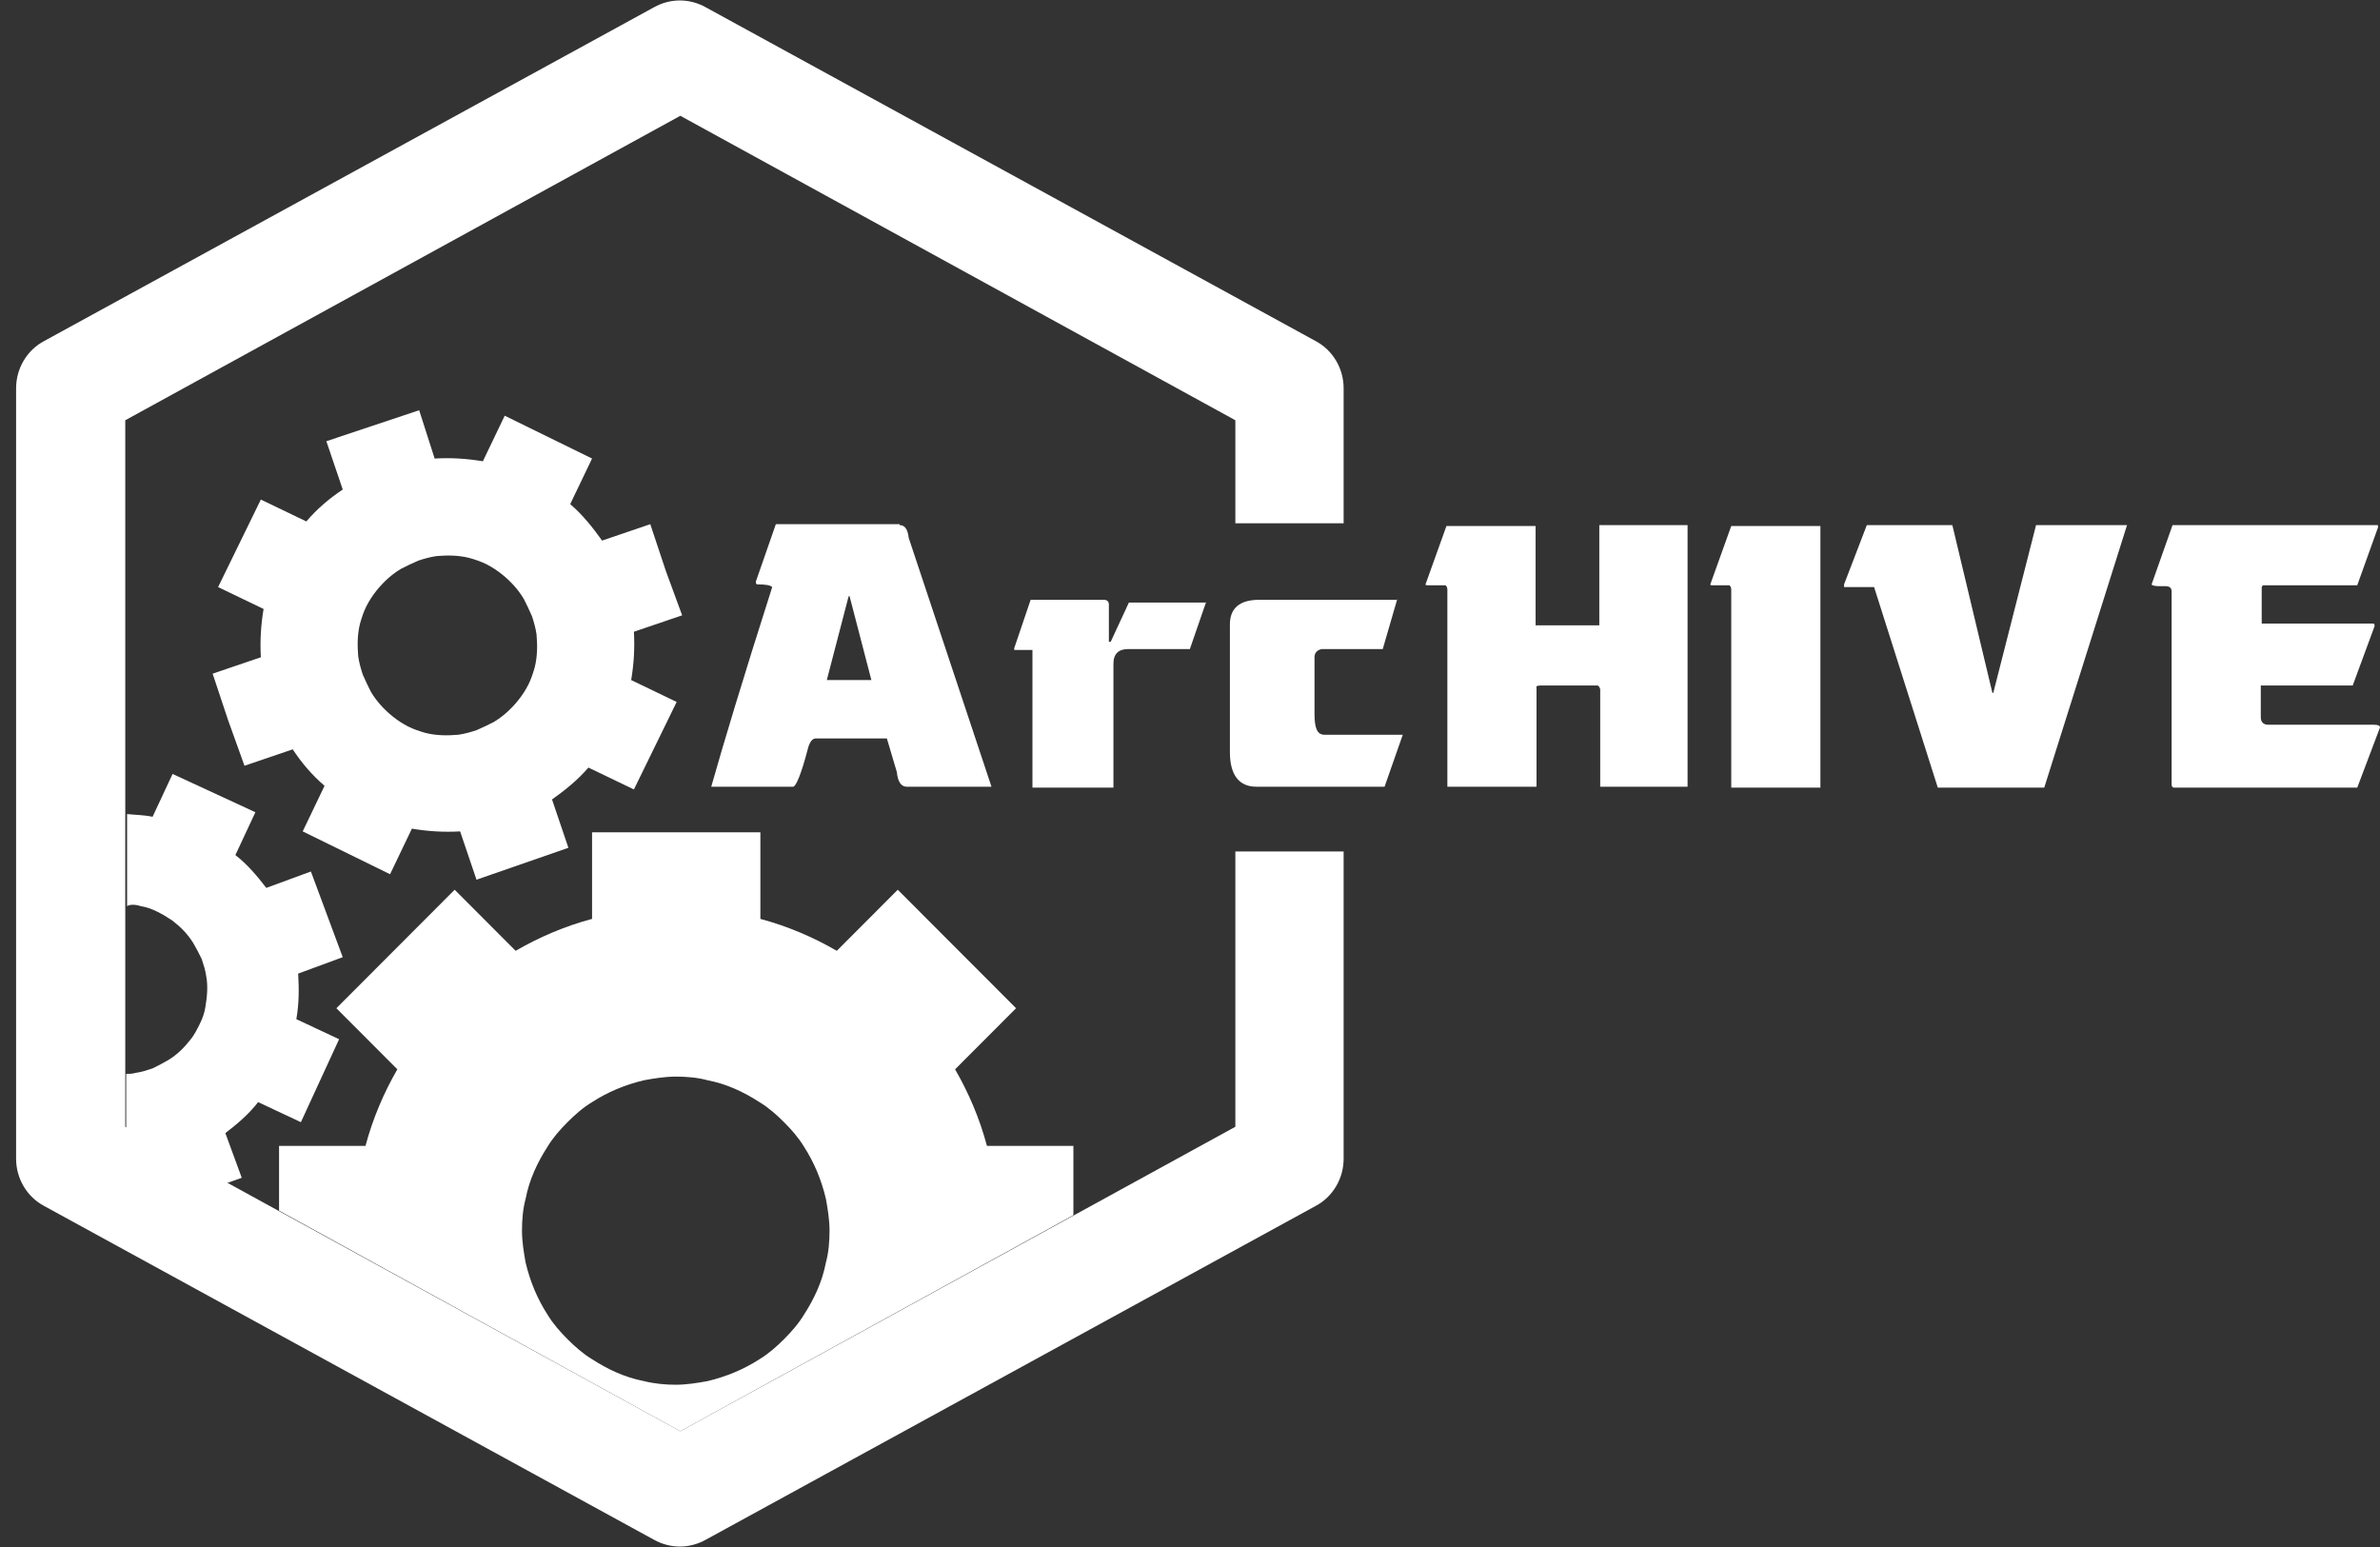 <svg width="140" height="91" viewBox="0 0 140 91" fill="none" xmlns="http://www.w3.org/2000/svg">
<rect x="0" y="0" width="140" height="91" fill="#333333" stroke="none"/>
<path d="M8.279 53.302C8.6 53.355 8.921 53.463 9.243 53.624C9.564 53.785 9.831 53.945 10.152 54.16C10.634 54.535 11.062 54.964 11.384 55.5C11.544 55.769 11.705 56.09 11.865 56.412C11.972 56.734 12.079 57.056 12.133 57.431C12.24 58.021 12.186 58.611 12.079 59.254C12.026 59.576 11.919 59.898 11.758 60.219C11.598 60.541 11.437 60.863 11.223 61.131C10.848 61.614 10.42 62.043 9.885 62.364C9.617 62.525 9.296 62.686 8.975 62.847C8.654 62.954 8.333 63.061 7.958 63.115C7.798 63.169 7.583 63.169 7.423 63.169V66.386L13.31 69.604L14.22 69.282L13.257 66.654C13.953 66.118 14.649 65.528 15.184 64.831L17.699 66.011L19.947 61.131L17.432 59.951C17.592 59.04 17.592 58.182 17.539 57.27L20.161 56.305L18.288 51.264L15.665 52.229C15.13 51.532 14.541 50.835 13.846 50.299L15.023 47.779L10.152 45.526L8.975 48.047C8.493 47.939 7.958 47.939 7.476 47.886V53.302C7.637 53.195 7.958 53.195 8.279 53.302Z" fill="white"/>
<path d="M72.668 66.28L40.019 84.19L7.369 66.28V24.721L40.019 6.811L72.668 24.721V30.781H79.037V22.844C79.037 21.665 78.395 20.592 77.378 20.056L41.517 0.43C40.554 -0.107 39.43 -0.107 38.466 0.43L2.606 20.056C1.589 20.592 0.947 21.665 0.947 22.844V68.157C0.947 69.336 1.589 70.409 2.606 70.945L38.466 90.572C39.43 91.108 40.554 91.108 41.517 90.572L77.378 70.945C78.395 70.409 79.037 69.336 79.037 68.157V50.085H72.668V66.28Z" fill="white"/>
<path d="M52.918 30.888C53.239 30.888 53.399 31.156 53.453 31.638L58.323 46.278H53.346C53.025 46.278 52.81 46.01 52.757 45.42L52.168 43.436H47.993C47.779 43.436 47.619 43.65 47.512 44.079C47.137 45.527 46.816 46.278 46.655 46.278H41.838C42.534 43.811 43.712 39.896 45.424 34.534C45.317 34.427 45.05 34.373 44.514 34.373C44.461 34.319 44.461 34.266 44.461 34.212L45.638 30.834H52.918V30.888ZM49.92 35.07L48.636 40.004H51.258L49.974 35.07H49.92V35.07Z" fill="white"/>
<path d="M70.955 35.392L69.992 38.181H66.352C65.817 38.181 65.496 38.449 65.496 39.039V46.332H60.732V38.234H59.661V38.127L60.625 35.285H64.96C65.121 35.285 65.228 35.392 65.228 35.553V37.752H65.335L66.405 35.446H70.955V35.392Z" fill="white"/>
<path d="M82.195 35.23L81.338 38.18H77.752C77.485 38.233 77.324 38.394 77.324 38.662V41.987C77.324 42.845 77.485 43.221 77.913 43.221H82.516L81.445 46.277H73.899C72.882 46.277 72.347 45.58 72.347 44.239V36.732C72.347 35.767 72.935 35.284 74.059 35.284H82.195V35.23Z" fill="white"/>
<path d="M99.269 30.888V46.278H94.13V40.54C94.077 40.379 94.023 40.325 93.97 40.325H90.598C90.437 40.325 90.33 40.379 90.384 40.433V46.278H85.139V34.695C85.139 34.534 85.085 34.48 85.031 34.427H83.961C83.907 34.427 83.854 34.427 83.854 34.373L85.085 30.941H90.33V36.786H94.077V30.888H99.269Z" fill="white"/>
<path d="M107.083 46.331H101.838V34.695C101.838 34.534 101.784 34.481 101.731 34.427H100.714C100.66 34.427 100.607 34.427 100.607 34.373L101.838 30.941H107.083V46.331V46.331Z" fill="white"/>
<path d="M125.12 30.888L120.25 46.331H113.988L110.241 34.534H108.475V34.373L109.813 30.888H114.844L117.199 40.755H117.253L119.768 30.888H125.12Z" fill="white"/>
<path d="M139.839 30.888C139.893 30.888 139.893 30.941 139.893 30.995L138.662 34.427H133.203C133.096 34.427 133.096 34.427 133.042 34.534V36.679H134.38H139.572C139.679 36.679 139.679 36.733 139.679 36.84L138.394 40.325H132.988V42.202C132.988 42.471 133.149 42.631 133.417 42.631H139.625C139.893 42.631 140 42.685 140 42.792L138.662 46.331H127.85C127.743 46.278 127.743 46.224 127.743 46.063V34.802C127.743 34.588 127.636 34.48 127.369 34.48H126.994C126.726 34.48 126.566 34.427 126.566 34.373L127.797 30.888H139.839V30.888Z" fill="white"/>
<path d="M63.141 71.481V67.406H58.056C57.628 65.797 56.985 64.296 56.182 62.901L59.769 59.308L56.289 55.823L52.81 52.337L49.224 55.93C47.833 55.126 46.334 54.482 44.728 54.053V48.959H34.827V54.053C33.221 54.482 31.722 55.126 30.331 55.93L26.745 52.337L19.787 59.308L23.373 62.901C22.57 64.296 21.928 65.797 21.499 67.406H16.415V71.213L40.018 84.19L63.141 71.481ZM37.877 81.241C36.754 81.026 35.737 80.543 34.827 79.954C34.291 79.632 33.81 79.203 33.382 78.774C32.953 78.345 32.525 77.862 32.204 77.326C31.615 76.415 31.187 75.396 30.919 74.269C30.812 73.68 30.705 73.036 30.705 72.393C30.705 71.749 30.759 71.106 30.919 70.516C31.134 69.39 31.615 68.371 32.204 67.459C32.525 66.923 32.953 66.44 33.382 66.011C33.81 65.582 34.291 65.153 34.827 64.832C35.737 64.242 36.754 63.813 37.877 63.545C38.466 63.438 39.109 63.33 39.751 63.33C40.393 63.33 41.035 63.384 41.624 63.545C42.748 63.759 43.765 64.242 44.675 64.832C45.21 65.153 45.692 65.582 46.12 66.011C46.548 66.44 46.977 66.923 47.298 67.459C47.886 68.371 48.315 69.39 48.582 70.516C48.689 71.106 48.796 71.749 48.796 72.393C48.796 73.036 48.743 73.68 48.582 74.269C48.368 75.396 47.886 76.415 47.298 77.326C46.977 77.862 46.548 78.345 46.12 78.774C45.692 79.203 45.21 79.632 44.675 79.954C43.765 80.543 42.748 80.972 41.624 81.241C41.035 81.348 40.393 81.455 39.751 81.455C39.162 81.455 38.52 81.401 37.877 81.241Z" fill="white"/>
<path d="M39.162 33.569L38.252 30.834L35.416 31.799C34.88 31.048 34.291 30.298 33.542 29.654L34.827 26.973L29.689 24.453L28.404 27.134C27.441 26.973 26.531 26.919 25.567 26.973L24.657 24.131L21.928 25.043L19.198 25.954L20.161 28.796C19.358 29.332 18.663 29.922 18.02 30.673L15.344 29.386L12.829 34.534L15.505 35.821C15.344 36.786 15.291 37.698 15.344 38.663L12.508 39.628L13.418 42.363L14.381 45.044L17.218 44.079C17.753 44.883 18.342 45.581 19.091 46.224L17.806 48.905L22.945 51.425L24.229 48.744C25.193 48.905 26.102 48.959 27.066 48.905L28.029 51.747L33.435 49.87L32.472 47.028C33.221 46.492 33.97 45.902 34.613 45.151L37.289 46.438L39.804 41.291L37.128 40.004C37.289 39.038 37.342 38.127 37.289 37.161L40.126 36.196L39.162 33.569ZM31.455 39.253C31.348 39.628 31.241 39.95 31.08 40.272C30.92 40.593 30.706 40.915 30.491 41.183C30.063 41.72 29.581 42.148 29.046 42.47C28.725 42.631 28.404 42.792 28.029 42.953C27.708 43.06 27.334 43.167 26.959 43.221C26.317 43.275 25.674 43.275 25.032 43.114C24.657 43.007 24.336 42.899 24.015 42.738C23.694 42.578 23.373 42.363 23.105 42.148C22.57 41.719 22.142 41.237 21.821 40.701C21.66 40.379 21.5 40.057 21.339 39.682C21.232 39.36 21.125 38.985 21.071 38.609C21.018 37.966 21.018 37.322 21.178 36.679C21.285 36.303 21.392 35.982 21.553 35.66C21.714 35.338 21.928 35.017 22.142 34.748C22.57 34.212 23.052 33.783 23.587 33.461C23.908 33.301 24.229 33.14 24.604 32.979C24.925 32.872 25.3 32.764 25.674 32.711C26.317 32.657 26.959 32.657 27.601 32.818C27.976 32.925 28.297 33.032 28.618 33.193C28.939 33.354 29.26 33.569 29.528 33.783C30.063 34.212 30.491 34.695 30.812 35.231C30.973 35.553 31.134 35.874 31.294 36.25C31.401 36.572 31.508 36.947 31.562 37.322C31.615 37.966 31.615 38.609 31.455 39.253Z" fill="white"/>
</svg>
